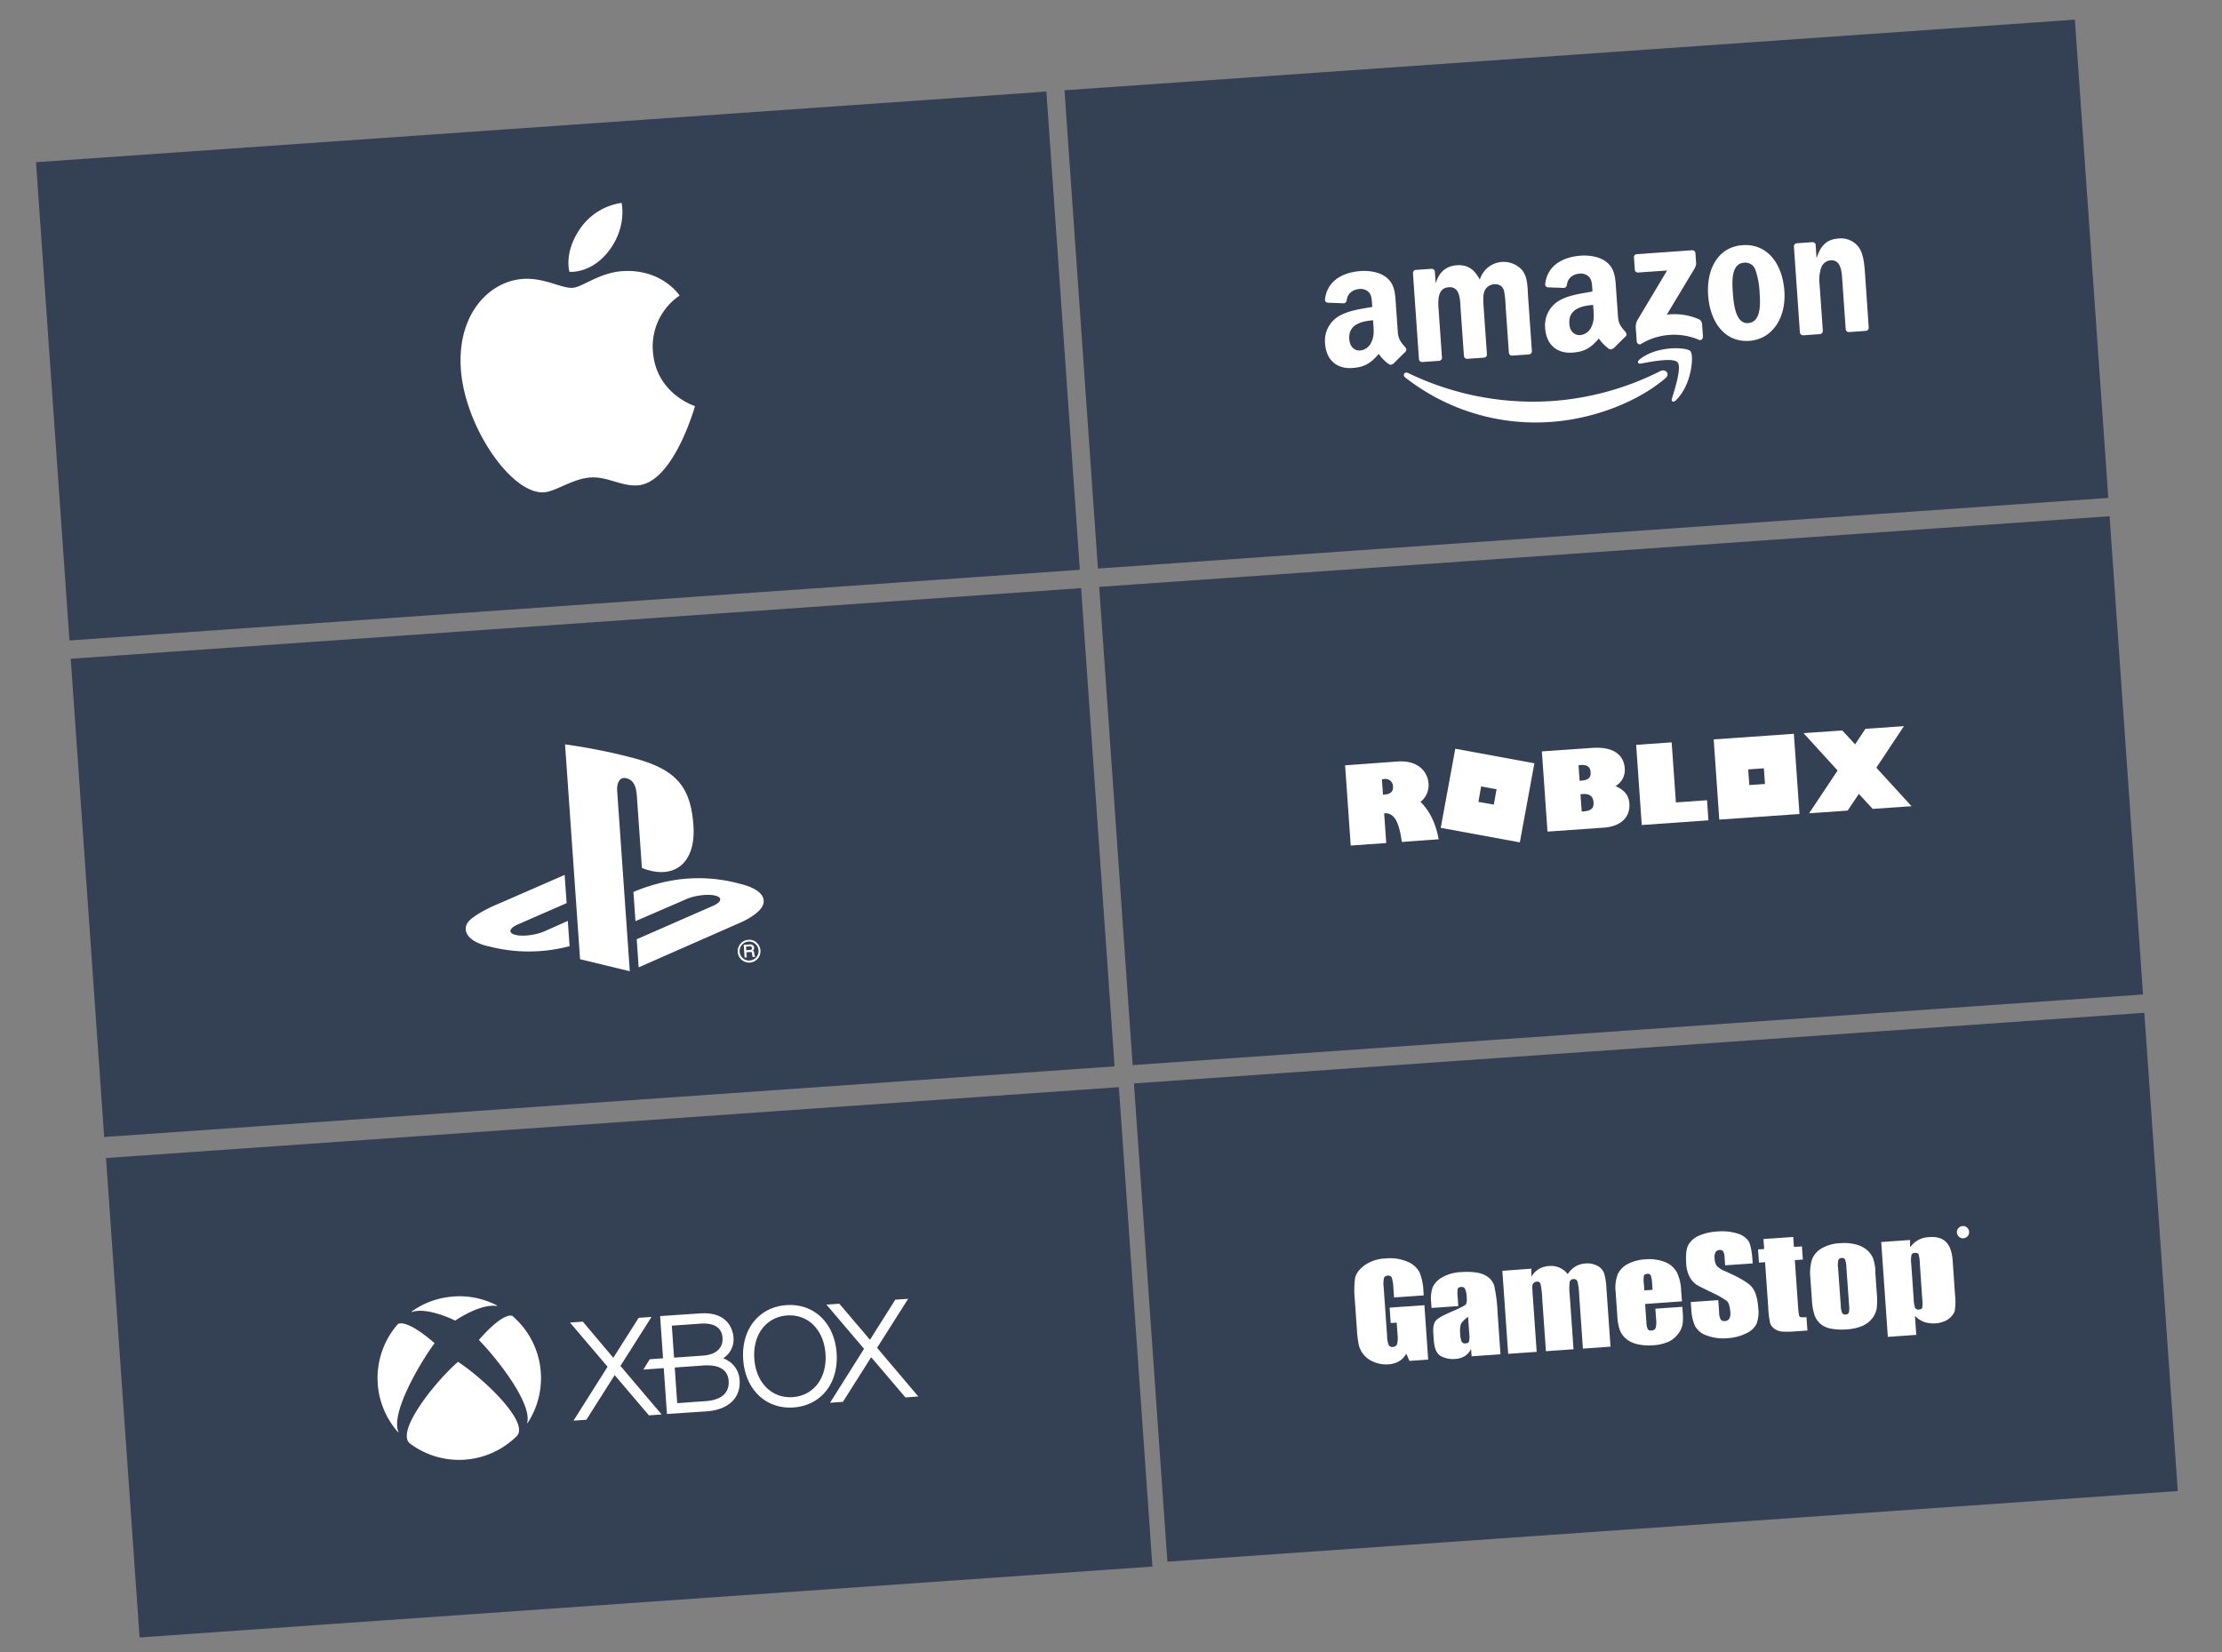 <svg xmlns="http://www.w3.org/2000/svg" viewBox="0 0 831.13 618.16"><rect x="0" y="0" width="831.13" height="618.16" fill="#808080" stroke="none"/><defs><style>.cls-1{fill:#344054;}.cls-2,.cls-3{fill:#fff;}.cls-3{fill-rule:evenodd;}</style></defs><g id="Layer_2" data-name="Layer 2"><rect class="cls-1" x="19.26" y="47.25" width="378.85" height="179.35" transform="translate(-9.04 14.89) rotate(-4)"/><rect class="cls-1" x="32.25" y="233.02" width="378.85" height="179.35" transform="translate(-21.97 16.25) rotate(-4)"/><rect class="cls-1" x="45.24" y="418.79" width="378.85" height="179.35" transform="matrix(1, -0.07, 0.07, 1, -34.9, 17.61)"/><rect class="cls-1" x="403.96" y="20.35" width="378.85" height="179.35" transform="translate(-6.23 41.66) rotate(-4)"/><rect class="cls-1" x="416.95" y="206.12" width="378.85" height="179.35" transform="translate(-19.16 43.02) rotate(-4)"/><rect class="cls-1" x="429.94" y="391.89" width="378.85" height="179.35" transform="translate(-32.08 44.38) rotate(-4)"/></g><g id="Layer_1" data-name="Layer 1"><path class="cls-2" d="M338.67,522.8l-12.81-15.06-10.57,16.7-4.82.34,12.72-20.18-14.07-16.54,4.82-.33,11.47,13.49,9.47-15,4.81-.33-11.62,18.33,15.41,18.21Zm-91.18,6.37L232.07,511l11.63-18.33-4.82.34-9.48,14.95L218,494.44l-4.81.33,14.06,16.54-12.73,20.17,4.81-.34,10.58-16.7,12.81,15.06Z"/><path class="cls-2" d="M273,509.5a10.49,10.49,0,0,0-2.51-1.36,8.33,8.33,0,0,0,3.89-7.64c-.16-2.35-1.55-9.91-12.6-9.14l-14.87,1,1.1,15.79-4.95.35c-.58.88-1.9,3-2.41,3.87l7.62-.54,1.2,17.16,14.87-1c8.06-.57,12.77-5,12.31-11.61A9,9,0,0,0,273,509.5m-21.71-13.56,10.77-.75c2.91-.21,7.84.17,8.19,5.28.27,3.85-2.41,6.34-7.35,6.68l-10.77.76-.84-12Zm12.78,28.23-10.76.76-.93-13.33,10.76-.76c4.08-.28,9,.51,9.41,5.75.42,6-5.13,7.35-8.48,7.58m30.07-35.91c-10.29.72-16.93,9.09-16.15,20.36s8.53,18.64,18.83,17.92,16.9-9.08,16.11-20.36-8.51-18.64-18.79-17.92m2.41,34.41c-7.84.55-13.77-5.35-14.4-14.34s4.43-15.65,12.26-16.2,13.73,5.35,14.36,14.34-4.4,15.65-12.22,16.2M148.84,495.33l0,0h0a30.61,30.61,0,0,0,0,40.42c0,.05.12.08.16,0a.12.12,0,0,0,0-.16c-2.83-7,7.84-25.32,13.48-33a.14.14,0,0,0,.05-.09.12.12,0,0,0-.07-.1c-11.07-9.56-13.66-7-13.63-7.05m42.88-3,0,0h0a30.61,30.61,0,0,1,5.64,40s-.1.09-.15.06a.14.14,0,0,1,0-.16c1.82-7.36-11.29-24-18-30.87,0,0,0,0,0-.08a.11.11,0,0,1,0-.1c9.63-11,12.55-8.84,12.51-8.87m-22.07-7.31a30.32,30.32,0,0,1,16.22,3.35.12.12,0,0,1,.06.15c0,.05-.08.06-.14.06-6-.87-14.64,4.86-15.45,5.44l-.06,0-.06,0c-2.35-1.15-11-4.92-16.09-3.2-.06,0-.13,0-.15,0a.11.11,0,0,1,0-.15,30.08,30.08,0,0,1,15.63-5.62m1.72,24.49a.21.21,0,0,1,.1,0c9.62,6.31,26.45,22.39,22,27.58l0,0v0h0a30.59,30.59,0,0,1-40.2,2.81h0c-5.11-4.52,9.32-22.8,18-30.37a.15.15,0,0,1,.11-.06"/><path class="cls-2" d="M544.34,280.11,538.9,309.7l29.59,5.44,5.44-29.59ZM558.76,301,553,300l1-5.78,5.78,1.05Z"/><path class="cls-2" d="M522.79,284.88c7.57-.52,11.23,3.76,11.54,8.22a7.83,7.83,0,0,1-3,6.88c3.49,3.44,5.79,8.26,6.8,14l-13.78,1c-1.11-7.94-3-11-6.61-10.71l.78,11.12-13.29.93-2.1-30Zm-5.49,12.4.37,0c2.43-.17,3.52-1.13,3.38-3.06a2.81,2.81,0,0,0-3.34-2.76l-.81.06Z"/><path class="cls-2" d="M595.49,279.8c9.71-.68,12,4.1,12.23,7.56a6.89,6.89,0,0,1-3.45,6.71c3.93,1.74,5,4,5.19,6.57.33,4.64-2.67,8.53-9.68,9l-20.95,1.47-2.1-30Zm-4.64,12.27.32,0c2.91-.2,3.94-1.08,3.79-3.21-.12-1.66-1-2.85-3.71-2.66l-.81.06.41,5.84Zm.8,11.51.4,0c3.07-.21,4.16-1.15,4-3.39-.14-2-1.16-3.32-3.95-3.13l-.92.07.45,6.48Z"/><path class="cls-2" d="M612,278.65l13.28-.93,1.58,22.47,11.65-.82.52,7.52-24.94,1.75Z"/><path class="cls-2" d="M641,276.62l2.09,30,30-2.1-2.1-30Zm19.18,16.67-5.86.41-.41-5.86,5.86-.41Z"/><path class="cls-2" d="M674.6,274.27l14.49-1,4.81,5.2,3.84-5.81,14.42-1-10.32,15.54L715,301.61l-14.53,1L695.29,297l-4.18,6.25-14.42,1,10.66-16Z"/><path class="cls-2" d="M282.39,357.64a.38.38,0,0,1-.16-.2c0-.08,0-.19-.06-.36l-.07-.6a1.05,1.05,0,0,0-.21-.62.89.89,0,0,0-.29-.22,1.16,1.16,0,0,0,.33-.37,1.31,1.31,0,0,0,.14-.74,1.18,1.18,0,0,0-.78-1.11,2.16,2.16,0,0,0-.91-.1l-2.1.15h-.1v.09l.32,4.54v.11h.1l.61,0h.11v-.11l-.13-1.84,1.29-.09a1.77,1.77,0,0,1,.52,0,.53.53,0,0,1,.3.49l.09.76c0,.17,0,.29.06.36a.61.61,0,0,0,.07.18l0,.05h.06l.75-.05h.11v-.27Zm-1.32-2.43a1.13,1.13,0,0,1-.61.19l-1.32.1-.09-1.35,1.4-.1a1.07,1.07,0,0,1,.46.06.56.56,0,0,1,.33.54A.63.63,0,0,1,281.07,355.21Z"/><path class="cls-2" d="M283,352.59a4.2,4.2,0,0,0-3.1-1,4.27,4.27,0,0,0-3.95,4.56,4.26,4.26,0,0,0,7.47,2.5,4.27,4.27,0,0,0-.42-6Zm-2.55,6.75a3.47,3.47,0,0,1-2.58-.86,3.53,3.53,0,0,1-1.21-2.43,3.56,3.56,0,0,1,3.29-3.79,3.56,3.56,0,0,1,3.78,3.29A3.54,3.54,0,0,1,280.41,359.34Z"/><path class="cls-2" d="M192.76,349.74c2.76.69,7.62.1,10.86-1.32l8.77-3.9.66,9.46-1.77.42a59.07,59.07,0,0,1-28.2-.3c-9-1.86-10.82-6.92-7-10.18,3.53-3,9.69-5.52,9.69-5.52l25.43-11.09.74,10.56-18.3,8C190.39,347.33,190,349.05,192.76,349.74Z"/><path class="cls-2" d="M284.84,339.59c-2,2.91-7.19,5.24-7.19,5.24l-38.76,17.06-.73-10.52,28.52-12.48c3.24-1.42,3.64-3.14.88-3.83s-7.62-.1-10.86,1.32l-19,8.23-.77-10.92,1.09-.46a67.68,67.68,0,0,1,13.36-3.83,58.15,58.15,0,0,1,25.45,1.25C285.59,332.76,286.83,336.69,284.84,339.59Z"/><path class="cls-2" d="M240.1,324.7l-1.89-26.92c-.22-3.16-1-6-4-6.64-2.32-.58-3.58,1.64-3.36,4.79l4.72,67.42-18.6-4.5-5.62-80.38a222,222,0,0,1,25.54,5.1c15.77,4.22,21.45,10.44,22.49,25.26C260.36,323.28,251.82,329.39,240.1,324.7Z"/><g id="layer1"><path id="text2396" class="cls-2" d="M532.52,484.62l-11.08.77L521.2,482a15.4,15.4,0,0,0-.61-4.05,1.4,1.4,0,0,0-1.55-.71,1.42,1.42,0,0,0-1.35.8,10.41,10.41,0,0,0-.12,3.63l1.27,18.19a9.51,9.51,0,0,0,.61,3.33,1.44,1.44,0,0,0,1.53.7,1.63,1.63,0,0,0,1.58-1,9.59,9.59,0,0,0,.19-3.59l-.32-4.5-2.24.16-.4-5.76,13-.91,1.42,20.35-7,.48L526,506.41a7.29,7.29,0,0,1-2.67,2.83,8.87,8.87,0,0,1-4,1.17,11.65,11.65,0,0,1-5.31-.84,9.64,9.64,0,0,1-3.91-2.73,8.78,8.78,0,0,1-1.84-3.62,40,40,0,0,1-.73-5.84l-.79-11.26a34.14,34.14,0,0,1,.11-7.94q.48-2.51,3.47-4.77a14.46,14.46,0,0,1,7.92-2.61,16.61,16.61,0,0,1,8.21,1.21,8.86,8.86,0,0,1,4.49,3.93,20.28,20.28,0,0,1,1.47,7Zm12.94,4-10,.7-.14-2.08a13.13,13.13,0,0,1,.55-5.63,8.21,8.21,0,0,1,3.51-3.71,15.59,15.59,0,0,1,7.21-2c3.6-.25,6.82.09,8.72,1.09a6.73,6.73,0,0,1,3.59,3.94,58.92,58.92,0,0,1,1.26,10.13l1.09,15.59-10.81.76-.19-2.76a6.59,6.59,0,0,1-2.35,2.67,7.68,7.68,0,0,1-3.61,1.08,9.83,9.83,0,0,1-5.22-1q-2.43-1.23-2.76-5.93l-.18-2.56q-.24-3.48.91-4.83c.76-.91,2.74-2,5.93-3.38q5.12-2.2,5.44-2.85a6,6,0,0,0,.19-2.61,7.79,7.79,0,0,0-.64-3.14,1.41,1.41,0,0,0-1.4-.64c-.72.05-1.15.29-1.3.71a11.2,11.2,0,0,0,0,3.24Zm3.67,4c-1.63,1.23-2.55,2.22-2.77,3a10.13,10.13,0,0,0-.19,3.26,8.55,8.55,0,0,0,.58,3.09,1.43,1.43,0,0,0,1.46.6c.66-.05,1.09-.26,1.26-.64a7.85,7.85,0,0,0,.1-2.91Zm23.67-18,0,3a8.29,8.29,0,0,1,2.77-2.84,8.57,8.57,0,0,1,3.83-1.15,7.78,7.78,0,0,1,7,3.05,9.21,9.21,0,0,1,2.85-2.85,8.08,8.08,0,0,1,3.68-1.14,8,8,0,0,1,4.57.86,5.22,5.22,0,0,1,2.48,2.71,21.29,21.29,0,0,1,.88,5.47l1.55,22.08-10.33.72-1.41-20.25a22.85,22.85,0,0,0-.65-4.91,1.32,1.32,0,0,0-1.48-.84,1.37,1.37,0,0,0-1.39,1,21,21,0,0,0,0,5l1.42,20.24-10.33.73-1.38-19.74a32.13,32.13,0,0,0-.63-5.46,1.25,1.25,0,0,0-1.44-.81,1.68,1.68,0,0,0-1.18.56,1.75,1.75,0,0,0-.47,1.21q0,.69.15,2.94l1.5,21.54-10.67.74-2.17-31.06Zm56.33,12.22-13.78,1,.47,6.71a6.9,6.9,0,0,0,.53,2.7,1.37,1.37,0,0,0,1.36.51,1.66,1.66,0,0,0,1.57-.92,8.18,8.18,0,0,0,.19-3.15l-.29-4.1,10.09-.7.16,2.29a18.57,18.57,0,0,1-.1,4.45,8.7,8.7,0,0,1-1.68,3.44A9.36,9.36,0,0,1,624,502a16.45,16.45,0,0,1-5.72,1.28,18.56,18.56,0,0,1-6-.45,9.72,9.72,0,0,1-4.19-2.1,8.4,8.4,0,0,1-2.22-3.18,19.27,19.27,0,0,1-.92-5.24l-.63-9.06a14,14,0,0,1,.78-6.51,8.14,8.14,0,0,1,3.81-3.89,15.78,15.78,0,0,1,6.39-1.71,16.13,16.13,0,0,1,7.49,1,8.81,8.81,0,0,1,4.37,3.71,17.06,17.06,0,0,1,1.66,6.93Zm-11-4.31-.16-2.27a10.26,10.26,0,0,0-.51-3.09,1.15,1.15,0,0,0-1.23-.62c-.74.05-1.18.28-1.33.69a11.11,11.11,0,0,0,0,3.24l.16,2.27Z"/><path id="path2405" class="cls-2" d="M655.58,472.65l-10.3.72-.2-2.81a5,5,0,0,0-.57-2.48,1.54,1.54,0,0,0-1.35-.45,1.76,1.76,0,0,0-1.47.84,4,4,0,0,0-.36,2.23,5.69,5.69,0,0,0,.78,2.82,8.44,8.44,0,0,0,3.3,2.1q7.68,3.39,9.77,5.76t2.49,7.94a12.79,12.79,0,0,1-.65,6,8.11,8.11,0,0,1-3.9,3.51,18,18,0,0,1-7,1.8,17.75,17.75,0,0,1-7.7-1,7.81,7.81,0,0,1-4.39-3.53,17.59,17.59,0,0,1-1.43-6.51l-.18-2.48,10.3-.72.32,4.61a5.45,5.45,0,0,0,.63,2.71,1.77,1.77,0,0,0,1.58.5,1.86,1.86,0,0,0,1.59-.89,4,4,0,0,0,.39-2.33c-.16-2.23-.61-3.66-1.34-4.3a32.15,32.15,0,0,0-5.43-3.08c-2.87-1.43-5.12-2.46-6.07-3.13a8.32,8.32,0,0,1-2.44-2.89,12,12,0,0,1-1.23-4.9c-.2-2.9,0-5.51.78-6.91a8.15,8.15,0,0,1,3.82-3.43,19.71,19.71,0,0,1,7-1.63,19.5,19.5,0,0,1,7.45.72,7.55,7.55,0,0,1,4.25,2.84c.74,1.22,1.25,3.79,1.46,6.8Zm15.17-9.89.26,3.74,3-.2.34,4.91-3,.21,1.24,17.77c.14,2.05.34,3.18.6,3.4s.78.29,2.52.17l.35,5-4.29.3a35.74,35.74,0,0,1-5.21.1,5.83,5.83,0,0,1-2.82-1.05,4.06,4.06,0,0,1-1.63-2.12,34.51,34.51,0,0,1-.71-5.87l-1.18-16.93-2.29.16-.34-4.92,2.29-.16-.26-3.74Zm30.69,13,.53,7.61a28.8,28.8,0,0,1,0,6.18,8.33,8.33,0,0,1-1.78,3.79,9.1,9.1,0,0,1-3.81,2.79,18,18,0,0,1-5.54,1.2,22.41,22.41,0,0,1-6-.28,8.38,8.38,0,0,1-3.95-1.81,8,8,0,0,1-2.17-3.24,22.47,22.47,0,0,1-1-5.89l-.56-8a17.54,17.54,0,0,1,.58-6.84,8.19,8.19,0,0,1,3.52-4.18,14.78,14.78,0,0,1,6.9-2,17.84,17.84,0,0,1,6.22.52,9.93,9.93,0,0,1,4.13,2.19,8.33,8.33,0,0,1,2.13,3,17.27,17.27,0,0,1,.86,4.88Zm-10.81-1.59a9,9,0,0,0-.5-3,1.21,1.21,0,0,0-1.28-.53,1.29,1.29,0,0,0-1.22.7,8.65,8.65,0,0,0-.1,3l1,14a8.17,8.17,0,0,0,.51,2.84,1.24,1.24,0,0,0,1.29.58,1.26,1.26,0,0,0,1.21-.69,7.31,7.31,0,0,0,.12-2.65Zm23.82-10.28v2.75a9.75,9.75,0,0,1,3-2.7,8.76,8.76,0,0,1,3.69-1.08c6.29-.67,8.74,2.63,9.23,8.55l.91,13.09a22.52,22.52,0,0,1-.14,6.07c-1.8,4.31-7.47,5.37-11.6,3.93a9.76,9.76,0,0,1-3.26-2.22l.5,7.11-10.64.75-2.48-35.49Zm3.66,8.83a14.64,14.64,0,0,0-.47-3.48c-.19-.39-.64-.56-1.37-.51a1.3,1.3,0,0,0-1.3.8,11.3,11.3,0,0,0-.07,3.41l.9,12.87a11.41,11.41,0,0,0,.56,3.49,1.34,1.34,0,0,0,1.42.61c.69-.05,1.1-.29,1.23-.73a11.42,11.42,0,0,0,0-3.14Z"/><path id="text2407" class="cls-2" d="M733.29,462.42l-.2-2.82,1.25-.08a1.66,1.66,0,0,1,.58,0,.59.59,0,0,1,.33.25.76.76,0,0,1,.15.42.69.69,0,0,1-.16.52,1,1,0,0,1-.58.3,1,1,0,0,1,.23.12,2,2,0,0,1,.34.36l.55.73-.47,0-.42-.56-.29-.37a.92.92,0,0,0-.21-.17.61.61,0,0,0-.17-.07H734l-.43,0,.08,1.25Zm.26-1.6.81-.05a1.46,1.46,0,0,0,.39-.08.49.49,0,0,0,.21-.19.58.58,0,0,0,.06-.26.44.44,0,0,0-.17-.32.71.71,0,0,0-.47-.09l-.89.06Z"/><path id="path2411" class="cls-2" d="M736.54,460.8a2.29,2.29,0,1,1-2.44-2.12,2.29,2.29,0,0,1,2.44,2.12Z"/></g><path class="cls-3" d="M216.51,86.28a22.67,22.67,0,0,1,16-10.37s2,8.51-4.28,17.29c-6.75,9.37-15.23,8.5-15.23,8.5S210.9,94.85,216.51,86.28Z"/><path class="cls-3" d="M214.27,107.67c3.57-.25,9.86-5.63,18.49-6.23,14.86-1,21.45,9.13,21.45,9.13a23,23,0,0,0-10,20.83c1.12,16,15.75,20.52,15.75,20.52s-8,28.72-21.44,29.66c-6.18.43-11.27-3.4-17.78-2.94s-12.92,5.24-17.2,5.54c-12.28.86-29.66-24.64-31.15-46-1.47-21,10.89-33,23.21-33.83C203.57,103.78,210.1,108,214.27,107.67Z"/><path class="cls-3" d="M623,141.46C611.79,151,595,156.8,580.31,157.83a79.05,79.05,0,0,1-54.66-16.59c-1.17-.92-.29-2.35,1.09-1.67A107.41,107.41,0,0,0,581,150a106.31,106.31,0,0,0,40-11.15C623,137.84,624.81,139.88,623,141.46Z"/><path class="cls-3" d="M627.48,135.52c-1.65-1.83-10-.22-13.8.5-1.14.22-1.39-.77-.4-1.57,6.41-5.22,17.56-4.62,19-3.12s.55,12.7-5.41,18.43c-.91.89-1.87.52-1.51-.59C626.49,145.52,629.12,137.34,627.48,135.52Z"/><path class="cls-3" d="M611.5,100.93l-.33-4.6a1.15,1.15,0,0,1,1.09-1.25l20.64-1.45a1.16,1.16,0,0,1,1.27,1.08l.27,4c0,.67-.45,1.57-1.35,3l-9.62,16a23,23,0,0,1,11.95,1.7,2.13,2.13,0,0,1,1.22,1.73L637,126c0,.67-.64,1.51-1.44,1.16a23.83,23.83,0,0,0-21.81,1.56c-.69.43-1.49-.29-1.54-1l-.33-4.67a5.63,5.63,0,0,1,.55-3.22l11.14-18.63-10.78.75A1.15,1.15,0,0,1,611.5,100.93Z"/><path class="cls-3" d="M538.23,135l-6.28.44a1.17,1.17,0,0,1-1.19-1l-2.25-32.22a1.19,1.19,0,0,1,1.13-1.25l5.85-.41a1.18,1.18,0,0,1,1.21,1l.3,4.21h.11c1.24-4.17,4-6.27,7.85-6.54s6.52,1.45,8.56,5.4A9.29,9.29,0,0,1,569.29,101c2.18,2.57,2.05,6.53,2.29,10L573,131.36a1.19,1.19,0,0,1-1.13,1.24l-6.27.44a1.19,1.19,0,0,1-1.21-1.08l-1.2-17.08a41.06,41.06,0,0,0-.59-6c-.62-2.14-2.07-2.65-3.89-2.52a4.17,4.17,0,0,0-3.57,2.9c-.53,1.67-.28,4.38-.15,6.21l1.19,17.08a1.19,1.19,0,0,1-1.13,1.25l-6.27.44a1.18,1.18,0,0,1-1.2-1.08l-1.21-17.08c-.25-3.6,0-8.93-4.48-8.62s-4,5.46-3.72,9.19l1.19,17.08A1.18,1.18,0,0,1,538.23,135Z"/><path class="cls-3" d="M651.81,91.72c9.32-.65,14.92,7,15.63,17.16.69,9.84-4.34,18-13.13,18.64-9.14.64-14.68-7-15.38-17S642.73,92.35,651.81,91.72Zm.52,6.57c-4.63.32-4.48,6.65-4.21,10.58s.81,12.35,5.73,12,4.62-7.13,4.33-11.27a29.94,29.94,0,0,0-1.53-8.48A3.94,3.94,0,0,0,652.33,98.29Z"/><path class="cls-3" d="M680.71,125l-6.26.44a1.19,1.19,0,0,1-1.21-1.08L671,92.12A1.19,1.19,0,0,1,672.11,91l5.83-.41a1.2,1.2,0,0,1,1.18.83l.34,4.92h.12c1.45-4.53,3.76-6.81,8.1-7.11a8.25,8.25,0,0,1,7.59,3.28c1.82,2.47,2.12,6.8,2.34,9.92L699,122.69a1.19,1.19,0,0,1-1.13,1.1l-6.3.44a1.18,1.18,0,0,1-1.18-.94l-1.23-17.49c-.24-3.53-.19-8.71-4.53-8.41a4.1,4.1,0,0,0-3.45,2.83,14.11,14.11,0,0,0-.57,6.17l1.21,17.36A1.21,1.21,0,0,1,680.71,125Z"/><path class="cls-3" d="M596,115.45c.17,2.45.37,4.48-.71,6.74a5.09,5.09,0,0,1-4.14,3.16c-2.41.17-4-1.57-4.14-4.28-.37-5.35,4.35-6.66,8.9-7Zm7.4,14.87a1.3,1.3,0,0,1-1.47.25,15.27,15.27,0,0,1-3.89-3.94c-3.2,3.76-5.57,5-10,5.29-5.28.37-9.62-2.6-10.08-9.13a10.72,10.72,0,0,1,6-10.73c3.3-1.73,8-2.33,11.65-3l0-.81c-.11-1.5-.11-3.27-1.08-4.5a4.19,4.19,0,0,0-3.64-1.38c-2.4.16-4.44,1.54-4.78,4.12a1.34,1.34,0,0,1-1,1.23l-6.14-.23a1.1,1.1,0,0,1-1-1.25c.88-7.48,7.39-10.18,13.36-10.6,3.06-.21,7.11.33,9.68,2.47,3.25,2.64,3.22,6.47,3.51,10.61l.69,9.78c.2,2.94,1.52,4.15,2.77,5.65.44.55.58,1.22.1,1.67-1.21,1.17-3.35,3.31-4.52,4.51Z"/><path class="cls-3" d="M513.68,121.21c.17,2.44.37,4.48-.71,6.74a5.11,5.11,0,0,1-4.14,3.16c-2.41.17-3.95-1.57-4.14-4.29-.37-5.35,4.35-6.65,8.9-7Zm7.4,14.86a1.3,1.3,0,0,1-1.47.25,15.25,15.25,0,0,1-3.89-3.93c-3.2,3.75-5.57,5-10,5.29-5.28.37-9.62-2.61-10.08-9.13a10.7,10.7,0,0,1,6-10.73c3.3-1.73,8-2.34,11.65-3l-.05-.82c-.11-1.49-.11-3.27-1.08-4.5a4.22,4.22,0,0,0-3.64-1.38c-2.4.17-4.44,1.54-4.78,4.12a1.33,1.33,0,0,1-1,1.23l-6.13-.23a1.1,1.1,0,0,1-1-1.25c.88-7.48,7.39-10.17,13.36-10.59,3.06-.21,7.11.32,9.68,2.46,3.25,2.64,3.22,6.47,3.51,10.62l.69,9.78c.2,2.94,1.51,4.14,2.77,5.65a1.19,1.19,0,0,1,.1,1.67c-1.21,1.16-3.35,3.3-4.52,4.5Z"/></g></svg>
